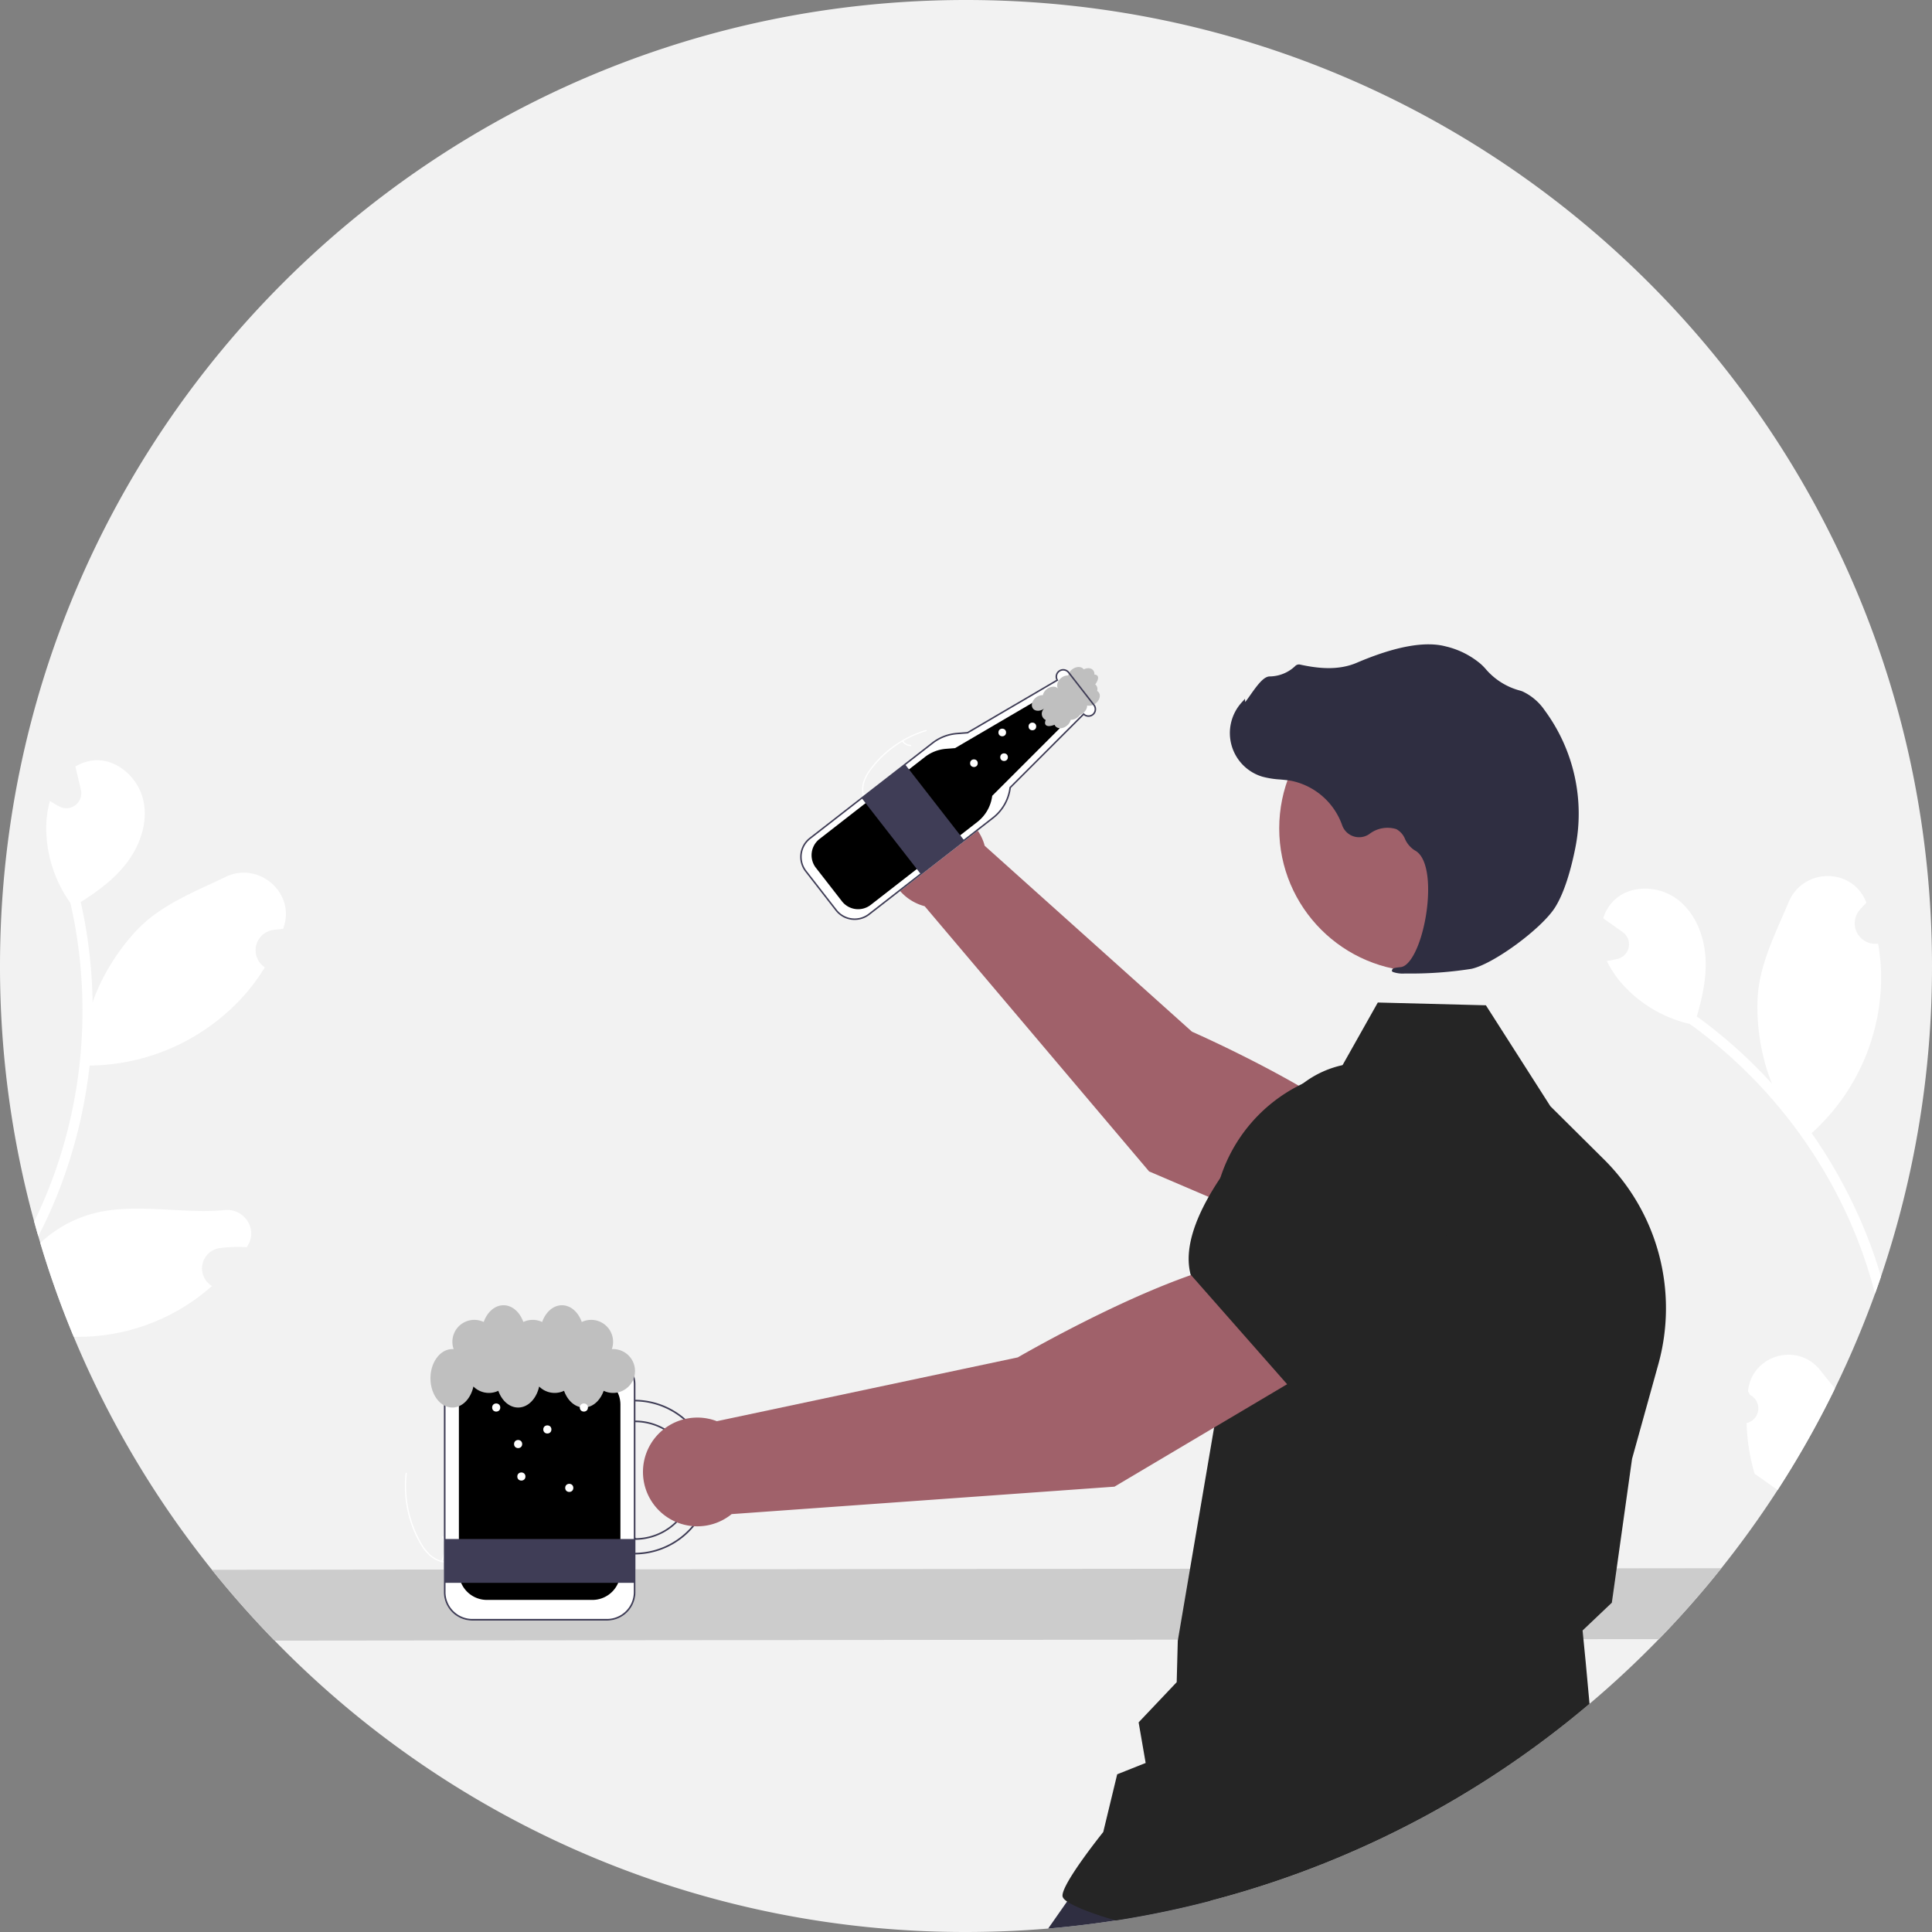 <?xml version="1.0" encoding="UTF-8" standalone="no"?>
<svg
   data-name="Layer 1"
   width="676"
   height="676"
   viewBox="0 0 676 676"
   version="1.1"
   id="svg38"
   sodipodi:docname="new_status.svg"
   inkscape:version="1.2.1 (9c6d41e410, 2022-07-14)"
   xml:space="preserve"
   xmlns:inkscape="http://www.inkscape.org/namespaces/inkscape"
   xmlns:sodipodi="http://sodipodi.sourceforge.net/DTD/sodipodi-0.dtd"
   xmlns="http://www.w3.org/2000/svg"
   xmlns:svg="http://www.w3.org/2000/svg"><rect x="0" y="0" width="676" height="676" fill="#808080" stroke="none"/><defs
     id="defs42" /><sodipodi:namedview
     id="namedview40"
     pagecolor="#ffffff"
     bordercolor="#000000"
     borderopacity="0.25"
     inkscape:showpageshadow="2"
     inkscape:pageopacity="0.0"
     inkscape:pagecheckerboard="0"
     inkscape:deskcolor="#d1d1d1"
     showgrid="false"
     inkscape:zoom="0.59467455"
     inkscape:cx="221.97015"
     inkscape:cy="300.16418"
     inkscape:window-width="1920"
     inkscape:window-height="991"
     inkscape:window-x="-9"
     inkscape:window-y="-9"
     inkscape:window-maximized="1"
     inkscape:current-layer="g2524" /><g
     id="g2524"
     inkscape:label="character"
     sodipodi:insensitive="true"
     style="display:inline"><path
       d="m 938,450 a 337.453,337.453 0 0 1 -17.85,108.68 q -1.02,3 -2.09,5.98 a 338.393,338.393 0 0 1 -53.77,96.05 q -10.32,12.945 -21.87,24.82 -11.55,11.895 -24.25,22.63 a 336.248,336.248 0 0 1 -165.78,75.8 h -0.01 q -11.7,1.815 -23.63,2.83 -14.205,1.2 -28.75,1.21 A 336.94,336.94 0 0 1 358.09,686.05 q -3.315,-3.39 -6.53,-6.88 -8.01,-8.685 -15.41,-17.91 -4.155,-5.19 -8.11,-10.54 A 336.714,336.714 0 0 1 287.8,579.74 332.254,332.254 0 0 1 276.1,546.9 c -0.24,-0.79 -0.47,-1.58 -0.7,-2.37 q -0.75,-2.55 -1.45,-5.13 A 338.38,338.38 0 0 1 262,450 c 0,-186.67 151.33,-338 338,-338 186.67,0 338,151.33 338,338 z"
       transform="translate(-262,-112)"
       fill="#f2f2f2"
       id="path2" /><path
       d="m 692.33,753.02 -6.84,24.07 a 337.63,337.63 0 0 1 -33.1,6.87 h -0.01 q -11.7,1.815 -23.63,2.83 L 651,755 l 3.16,-0.28 z"
       transform="translate(-262,-112)"
       fill="#2f2e41"
       id="path4" /><path
       d="m 864.29,660.71 q -10.32,12.945 -21.87,24.82 l -26.38,0.02 -141.87,0.16 -25.54,0.03 -16.98,0.02 -25.26,0.02 -19.43,0.02 -35.89,0.04 -21.17,0.03 -44.58,0.04 -21.28,0.03 -58.97,0.06 -37.04,0.04 -9.94,0.01 q -3.315,-3.39 -6.53,-6.88 -8.01,-8.685 -15.41,-17.91 l 20.58,-0.02 14.02,-0.01 32.46,-0.04 62.64,-0.06 21.17,-0.02 8.56,-0.01 h 0.03 l 6.72,-0.01 3.01,-0.01 7.71,-0.01 h 3.26 l 22.86,-0.02 49.31,-0.06 21.7,-0.02 20.78,-0.02 19.48,-0.02 27.95,-0.03 149.28,-0.15 z"
       transform="translate(-262,-112)"
       fill="#cccccc"
       id="path6" /><path
       d="m 585.54,429.083 78.525,92.794 66.95,28.659 17.845,-34.688 c -16.371,-19.478 -69.789,-42.858 -69.789,-42.858 l -72.534,-65.059 c -0.13,-0.479 -0.27,-0.957 -0.443,-1.431 a 17.231,17.231 0 1 0 -20.554,22.582 z"
       transform="translate(-262,-112)"
       fill="#a0616a"
       id="path16" /><g
       id="g2588"
       inkscape:label="beer"
       transform="matrix(0.284,0,0,0.284,23.096,409.194)"
       style="display:inline"><path
         d="m 419.927,374.484 a 140.913,140.913 0 0 0 17.318,84.951 60.682,60.682 0 0 0 11.557,15.097 34.804,34.804 0 0 0 16.401,8.157 c 5.662,1.239 11.598,1.85 16.861,4.443 a 21.311,21.311 0 0 1 10.916,13.586 c 2.08,7.192 1.452,14.702 0.583,22.025 -0.965,8.131 -2.096,16.561 0.658,24.478 0.334,0.959 -1.174,1.421 -1.507,0.463 -4.793,-13.775 1.694,-28.132 -0.318,-42.174 -0.939,-6.552 -3.857,-12.861 -9.767,-16.288 -5.168,-2.997 -11.288,-3.632 -17.032,-4.837 a 37.138,37.138 0 0 1 -16.333,-7.378 56.099,56.099 0 0 1 -12.095,-14.597 136.711,136.711 0 0 1 -15.896,-39.661 143.412,143.412 0 0 1 -2.88,-48.626 c 0.113,-1.006 1.648,-0.639 1.535,0.361 z"
         fill="#ffffff"
         id="path1959" /><path
         d="m 462.249,482.44 a 40.748,40.748 0 0 0 1.262,-29.669 c -0.33,-0.96 1.178,-1.423 1.507,-0.463 a 42.385,42.385 0 0 1 -1.376,30.871 c -0.413,0.929 -1.804,0.186 -1.394,-0.738 z"
         fill="#ffffff"
         id="path1963" /><path
         d="M 666.554,555.745 H 500.546 A 35.036,35.036 0 0 1 465.55,520.749 V 264.741 a 35.036,35.036 0 0 1 34.996,-34.996 h 166.008 a 35.036,35.036 0 0 1 34.996,34.996 v 256.008 a 35.036,35.036 0 0 1 -34.996,34.996 z"
         fill="#ffffff"
         id="path2007" /><path
         d="M 648.554,530.322 H 518.546 A 34.535,34.535 0 0 1 484.05,495.826 V 289.665 a 34.535,34.535 0 0 1 34.496,-34.496 h 130.008 a 34.535,34.535 0 0 1 34.496,34.496 v 206.162 a 34.535,34.535 0 0 1 -34.496,34.496 z"
         fill="#000000"
         id="path2009" /><rect
         x="467.022"
         y="455.289"
         width="234"
         height="54"
         fill="#3f3d56"
         id="rect2011" /><path
         d="M 666.554,555.745 H 500.546 A 35.036,35.036 0 0 1 465.55,520.749 V 264.741 a 35.036,35.036 0 0 1 34.996,-34.996 h 166.008 a 35.036,35.036 0 0 1 34.996,34.996 v 256.008 a 35.036,35.036 0 0 1 -34.996,34.996 z m -166.008,-324 a 33.033,33.033 0 0 0 -32.996,32.996 v 256.008 a 33.033,33.033 0 0 0 32.996,32.996 h 166.008 a 33.033,33.033 0 0 0 32.996,-32.996 V 264.741 a 33.033,33.033 0 0 0 -32.996,-32.996 z"
         fill="#3f3d56"
         id="path2015" /><path
         d="m 674.022,221.289 c -0.523,0 -1.042,0.019 -1.559,0.048 a 27.007,27.007 0 0 0 -37.03,-33.438 c -4.328,-12.182 -13.63,-20.61 -24.411,-20.61 -10.781,0 -20.084,8.428 -24.411,20.61 a 27.036,27.036 0 0 0 -23.178,0 c -4.328,-12.182 -13.63,-20.61 -24.411,-20.61 -10.781,0 -20.084,8.428 -24.411,20.61 a 27.006,27.006 0 0 0 -37.024,33.455 c -0.518,-0.04 -1.039,-0.065 -1.564,-0.065 -14.912,0 -27,16.118 -27,36 0,19.882 12.088,36 27,36 12.281,0 22.64,-10.937 25.916,-25.901 a 27.012,27.012 0 0 0 30.673,5.292 c 4.328,12.182 13.63,20.61 24.411,20.61 12.281,0 22.64,-10.937 25.916,-25.901 a 27.012,27.012 0 0 0 30.673,5.292 c 4.328,12.182 13.63,20.61 24.411,20.61 10.781,0 20.083,-8.428 24.411,-20.61 a 27.002,27.002 0 1 0 11.589,-51.39 z"
         fill="#f0f0f0"
         id="path2019"
         style="fill:#bfbfbf" /><circle
         cx="530.022"
         cy="293.289"
         r="5"
         fill="#ffffff"
         id="circle2021" /><circle
         cx="561.022"
         cy="378.289"
         r="5"
         fill="#ffffff"
         id="circle2023" /><circle
         cx="593.022"
         cy="320.289"
         r="5"
         fill="#ffffff"
         id="circle2025" /><circle
         cx="557.022"
         cy="338.289"
         r="5"
         fill="#ffffff"
         id="circle2027" /><circle
         cx="620.022"
         cy="392.289"
         r="5"
         fill="#ffffff"
         id="circle2029" /><circle
         cx="638.022"
         cy="293.289"
         r="5"
         fill="#ffffff"
         id="circle2031" /><path
         d="m 700.55,474.289 v -2 a 93.272,93.272 0 0 0 0,-186.543 v -2 a 95.272,95.272 0 0 1 0,190.543 z"
         fill="#3f3d56"
         id="path2033" /><path
         d="m 701.022,456.289 h -1 v -2.521 h 2 v 0.515 a 71.472,71.472 0 0 0 -1,-142.938 v -2 a 73.472,73.472 0 0 1 0,146.945 z"
         fill="#3f3d56"
         id="path2035" /></g><path
       d="m 741.863,505.307 -17.321,44.344 0.017,0.173 c 1.727,17.037 28.342,32.812 50.366,43.045 a 31.596,31.596 0 0 0 40.984,-13.455 v 0 a 31.666,31.666 0 0 0 -2.022,-33.367 L 796.401,521.56 Z"
       transform="translate(-262,-112)"
       fill="#252525"
       id="path18" /><path
       d="m 842.26,589.29 -9.21,33.15 -5.38,38.31 -1.66,11.78 -0.04,0.25 -10.23,9.72 0.3,3.05 0.8,8.13 1.33,14.48 a 336.484,336.484 0 0 1 -165.78,75.8 c -0.01,0.01 -0.01,0 -0.01,0 -8.17,-2.34 -14.58,-4.88 -17.16,-6.73 -1.02,-0.72 -1.48,-1.36 -1.46,-2.01 0.11,-4.33 12.4,-19.87 14.26,-22.2 l 4.88,-20.2 9.96,-3.96 -2.46,-14.21 13.32,-14.06 0.38,-14.47 0.07,-0.41 4.22,-24.81 8.42,-49.41 0.86,-5.06 -0.78,-39.02 -0.23,-11.82 -0.27,-13.48 a 55.412,55.412 0 0 1 0.76,-10.35 53.313,53.313 0 0 1 1.84,-7.6 55.245,55.245 0 0 1 27.4,-32.29 c 0.51,-0.26 1.02,-0.51 1.54,-0.76 0,0 0,-0.01 0.01,0 a 54.906,54.906 0 0 1 12.55,-4.17 l 1.26,-2.24 12.34,-21.92 37.82,0.97 22.56,35.31 18.83,18.69 A 73.312,73.312 0 0 1 842.26,589.29 Z"
       transform="translate(-262,-112)"
       fill="#252525"
       id="path20" /><circle
       cx="497.699"
       cy="289.85"
       r="50.104"
       fill="#a0616a"
       id="circle22" /><path
       d="m 753.587,452.624 a 136.265,136.265 0 0 0 23.181,-1.62 c 7.599,-1.545 24.599,-14.003 29.339,-21.5 v 0 c 3.521,-5.57 5.772,-14.268 7.042,-20.583 a 60.914,60.914 0 0 0 -10.654,-48.358 19.245,19.245 0 0 0 -7.773,-6.634 c -0.278,-0.109 -0.565,-0.205 -0.855,-0.288 a 23.745,23.745 0 0 1 -11.812,-7.309 19.583,19.583 0 0 0 -1.964,-2.021 29.248,29.248 0 0 0 -12.203,-6.127 c -7.254,-1.941 -17.752,-0.014 -31.202,5.733 -6.757,2.888 -14.147,1.843 -19.832,0.609 a 1.86,1.86 0 0 0 -1.751,0.6 13.132,13.132 0 0 1 -8.925,3.558 c -2.032,0.089 -4.164,2.903 -6.741,6.572 -0.585,0.833 -1.267,1.805 -1.759,2.396 l -0.066,-1.136 -1.149,1.267 a 15.935,15.935 0 0 0 7.194,25.961 31.076,31.076 0 0 0 6.25,0.996 c 1.279,0.115 2.602,0.234 3.87,0.454 a 24.025,24.025 0 0 1 17.853,15.59 6.283,6.283 0 0 0 9.483,3.05 10.381,10.381 0 0 1 9.459,-1.722 6.891,6.891 0 0 1 3.046,3.455 8.98,8.98 0 0 0 3.408,3.976 c 5.15,2.655 5.505,14.417 3.655,24.222 -1.783,9.451 -5.307,16.288 -8.57,16.626 -2.512,0.26 -2.799,0.438 -2.981,0.883 l -0.162,0.398 0.282,0.372 a 10.261,10.261 0 0 0 4.338,0.58 z"
       transform="translate(-262,-112)"
       fill="#2f2e41"
       id="path24" /><path
       d="M 721.133,591.124 701.815,552.609 c -28.041,1.915 -83.695,34.337 -83.695,34.337 l -105.299,22.326 a 19.023,19.023 0 1 0 5.186,32.508 L 651.954,632.178 Z"
       transform="translate(-262,-112)"
       fill="#a0616a"
       id="path26" /><path
       d="m 713.341,597.448 50.454,-37.495 8.887,-32.027 a 34.982,34.982 0 0 0 -10.521,-35.394 v 0 a 34.899,34.899 0 0 0 -47.624,1.537 c -18.987,18.951 -40.642,45.39 -35.99,63.723 l 0.047,0.186 z"
       transform="translate(-262,-112)"
       fill="#252525"
       id="path28" /><path
       d="m 348.48,548.11 c -0.06,0.09 -0.12,0.18 -0.19,0.28 a 48.046,48.046 0 0 0 -6,-0.01 q -1.71,0.105 -3.42,0.33 a 7.179,7.179 0 0 0 -3.08,13.02 l 0.12,0.08 c 0.09,0.06 0.16,0.11 0.25,0.17 a 70.53,70.53 0 0 1 -48.36,17.76 332.254,332.254 0 0 1 -11.7,-32.84 43.491,43.491 0 0 1 19.33,-10.51 c 14.5,-3.5 30.68,0.45 45.19,-0.99 6.98,-0.69 11.83,6.92 7.86,12.71 z"
       transform="translate(-262,-112)"
       fill="#ffffff"
       id="path30" /><path
       d="m 361.17,436.69 c -0.04,0.11 -0.08,0.23 -0.13,0.35 -1.14,0.07 -2.28,0.19 -3.42,0.34 a 7.172,7.172 0 0 0 -3.08,13.01 l 0.12,0.09 a 70.905,70.905 0 0 1 -6.34,8.78 73.507,73.507 0 0 1 -53.01,25.53 c -0.66,0.02 -1.3,0.04 -1.95,0.04 a 174.579,174.579 0 0 1 -10.84,44.02 160.236,160.236 0 0 1 -7.12,15.68 q -0.75,-2.55 -1.45,-5.13 c 0.12,-0.23 0.23,-0.45 0.34,-0.68 a 161.942,161.942 0 0 0 6.99,-16.77 q 2.475,-7.035 4.32,-14.25 a 170.463,170.463 0 0 0 1.04,-79.74 45.362,45.362 0 0 1 -8.46,-25.83 34.649,34.649 0 0 1 1.29,-9.88 c 0.77,0.51 1.58,0.99 2.38,1.44 0.25,0.14 0.51,0.28 0.77,0.42 l 0.09,0.05 a 5.238,5.238 0 0 0 7.59,-5.81 c -0.14,-0.61 -0.29,-1.22 -0.43,-1.83 -0.22,-0.94 -0.45,-1.88 -0.66,-2.82 a 1.567,1.567 0 0 1 -0.08,-0.29 c -0.25,-1.07 -0.51,-2.13 -0.76,-3.2 a 15.118,15.118 0 0 1 6.57,-2.16 c 8.01,-0.64 15.41,6.07 17.18,13.9 1.8,7.84 -1.19,16.18 -6.17,22.48 -4.27,5.39 -9.88,9.52 -15.72,13.2 0.13,0.6 0.28,1.19 0.41,1.78 a 172.448,172.448 0 0 1 3.76,33.33 c 3.56,-10.62 11.27,-21.75 18.25,-27.96 7.95,-7.07 18.43,-11.2 28.19,-15.92 11.71,-5.67 24.69,5.56 20.33,17.83 z"
       transform="translate(-262,-112)"
       fill="#ffffff"
       id="path32" /><path
       d="m 898.92,591.47 c 1.67,2.12 3.4,4.23 5.13,6.35 a 335.122,335.122 0 0 1 -20.06,35.52 q -0.825,-0.585 -1.65,-1.17 a 2.119,2.119 0 0 1 -0.25,-0.16 c -2.05,-1.46 -4.11,-2.9 -6.16,-4.36 v -0.01 a 70.003,70.003 0 0 1 -2.81,-17.7 5.288,5.288 0 0 0 1.23,-9.86 c -0.27,-0.47 -0.46,-0.81 -0.73,-1.29 0.01,-0.12 0.03,-0.25 0.04,-0.37 C 875.23,585.93 891.15,581.57 898.92,591.47 Z"
       transform="translate(-262,-112)"
       fill="#ffffff"
       id="path34" /><path
       d="m 916.87,548.67 q 1.8,4.95 3.28,10.01 -1.02,3 -2.09,5.98 -0.405,-1.575 -0.84,-3.15 a 161.955,161.955 0 0 0 -5.85,-17.2 q -2.79,-6.915 -6.18,-13.54 a 170.356,170.356 0 0 0 -51.96,-60.5 45.35,45.35 0 0 1 -23.43,-13.78 34.858,34.858 0 0 1 -5.57,-8.26 c 0.92,-0.13 1.84,-0.31 2.74,-0.5 0.28,-0.06 0.57,-0.13 0.85,-0.19 l 0.11,-0.02 a 5.241,5.241 0 0 0 1.85,-9.38 c -0.51,-0.37 -1.03,-0.73 -1.54,-1.09 -0.78,-0.57 -1.57,-1.11 -2.36,-1.67 a 2.489,2.489 0 0 1 -0.24,-0.17 c -0.9,-0.64 -1.8,-1.26 -2.69,-1.91 a 15.195,15.195 0 0 1 3.49,-5.96 c 5.59,-5.77 15.57,-5.64 22.09,-0.94 6.53,4.7 9.81,12.93 10.23,20.95 0.37,6.87 -1.11,13.67 -3.06,20.3 0.49,0.36 1,0.7 1.49,1.07 a 171.326,171.326 0 0 1 24.86,22.51 c -4.35,-10.32 -5.93,-23.78 -4.8,-33.05 1.29,-10.56 6.42,-20.59 10.62,-30.58 5.03,-12 22.19,-12.16 27.03,-0.08 0.05,0.12 0.1,0.23 0.14,0.35 q -1.215,1.215 -2.34,2.52 a 7.175,7.175 0 0 0 6.29,11.8 l 0.15,-0.02 a 72.096,72.096 0 0 1 1.06,10.79 73.508,73.508 0 0 1 -22.88,54.2 c -0.48,0.45 -0.95,0.89 -1.44,1.32 a 170.658,170.658 0 0 1 12.45,20.67 172.445,172.445 0 0 1 8.54,19.52 z"
       transform="translate(-262,-112)"
       fill="#ffffff"
       id="path36"
       inkscape:label="path36" /><g
       id="g2145"
       transform="matrix(0.361,0,0,0.361,16.512,367.589)"
       inkscape:label="drink"><g
         id="g2604"
         inkscape:label="bottle"
         transform="matrix(0.74,0,0,0.74,729.821,-371.765)"><path
           d="m 358.222,258.429 a 140.913,140.913 0 0 0 -71.29,49.338 60.682,60.682 0 0 0 -9.334,16.564 34.804,34.804 0 0 0 -1.048,18.287 c 1.089,5.693 2.861,11.391 2.547,17.249 a 21.311,21.311 0 0 1 -8.197,15.38 c -5.794,4.741 -12.945,7.118 -20.02,9.2 -7.855,2.311 -16.05,4.587 -22.246,10.234 -0.751,0.684 -1.768,-0.521 -1.019,-1.204 10.779,-9.825 26.53,-9.509 38.649,-16.882 5.655,-3.44 10.307,-8.606 11.133,-15.387 0.722,-5.93 -1.101,-11.806 -2.253,-17.561 a 37.138,37.138 0 0 1 0.359,-17.919 56.099,56.099 0 0 1 8.663,-16.862 136.711,136.711 0 0 1 30.211,-30.216 143.412,143.412 0 0 1 43.573,-21.776 c 0.969,-0.292 1.235,1.264 0.272,1.554 z"
           transform="translate(-193.155,-174.436)"
           fill="#ffffff"
           id="path1999" /><path
           d="M 275.617,339.804 A 40.748,40.748 0 0 0 303.391,329.293 c 0.753,-0.682 1.771,0.523 1.019,1.204 a 42.385,42.385 0 0 1 -28.924,10.879 c -1.017,-0.014 -0.88,-1.586 0.131,-1.572 z"
           transform="translate(-193.155,-174.436)"
           fill="#ffffff"
           id="path2003" /><path
           d="m 328.02,270.999 a 11.967,11.967 0 0 0 9.972,5.432 c 1.016,0.001 0.879,1.573 -0.131,1.572 a 13.41,13.41 0 0 1 -11.045,-5.984 0.815,0.815 0 0 1 0.092,-1.111 0.792,0.792 0 0 1 1.111,0.092 z"
           transform="translate(-193.155,-174.436)"
           fill="#ffffff"
           id="path2005" /><path
           d="m 239.459,493.511 -39.624,-50.945 a 31.728,31.728 0 0 1 5.566,-44.526 L 365.892,273.213 a 60.595,60.595 0 0 1 32.602,-12.618 l 13.536,-1.048 116.554,-68.269 a 9.996,9.996 0 0 1 16.978,-10.302 l 33.153,42.625 a 9.997,9.997 0 0 1 -14.218,13.879 l -95.342,95.342 a 60.348,60.348 0 0 1 -22.941,40.076 L 283.986,499.076 a 31.728,31.728 0 0 1 -44.526,-5.566 z"
           transform="translate(-193.155,-174.436)"
           fill="#ffffff"
           id="path2013" /><path
           d="m 247.83,481.267 -34.067,-43.801 a 26.919,26.919 0 0 1 4.722,-37.778 l 137.985,-107.322 a 51.741,51.741 0 0 1 27.837,-10.774 l 11.72,-0.908 108.035,-63.279 29.044,37.342 -88.417,88.417 a 51.529,51.529 0 0 1 -19.604,34.34 L 285.607,485.989 a 26.919,26.919 0 0 1 -37.778,-4.722 z"
           transform="translate(-193.155,-174.436)"
           fill="#000000"
           id="path2037" /><path
           d="m 569.045,224.812 c 3.316,0.93 7.572,-0.003 11.141,-2.779 5.231,-4.069 6.998,-10.548 3.947,-14.471 a 6.946,6.946 0 0 0 -2.028,-1.754 8.042,8.042 0 0 0 -1.13,-7.192 6.871,6.871 0 0 0 -1.379,-1.33 c 3.441,-4.763 4.731,-9.02 2.958,-11.3 a 5.043,5.043 0 0 0 -4.085,-1.621 7.554,7.554 0 0 0 -1.441,-5.483 c -2.577,-3.313 -7.764,-3.733 -12.466,-1.337 -0.056,-0.079 -0.103,-0.164 -0.163,-0.242 -3.052,-3.924 -9.766,-3.806 -14.998,0.263 a 13.94,13.94 0 0 0 -5.225,7.942 13.94,13.94 0 0 0 -8.983,3.109 c -5.231,4.069 -6.998,10.548 -3.947,14.471 0.135,0.173 0.285,0.329 0.434,0.487 l -0.062,0.064 c -0.118,-0.187 -0.234,-0.374 -0.372,-0.551 -3.052,-3.924 -9.766,-3.806 -14.998,0.263 a 13.94,13.94 0 0 0 -5.225,7.942 13.94,13.94 0 0 0 -8.983,3.109 c -5.231,4.069 -6.998,10.548 -3.947,14.471 3.052,3.924 9.766,3.806 14.998,-0.263 a 8.987,8.987 0 0 0 1.668,15.228 c -1.105,2.66 -1.214,4.902 -0.09,6.348 1.773,2.28 6.217,2.077 11.68,-0.085 a 6.871,6.871 0 0 0 0.95,1.664 c 3.052,3.924 9.766,3.806 14.998,-0.263 a 13.942,13.942 0 0 0 5.225,-7.941 13.942,13.942 0 0 0 8.983,-3.11 15.494,15.494 0 0 0 3.147,-3.284 15.494,15.494 0 0 0 3.957,-2.242 c 3.568,-2.775 5.521,-6.671 5.436,-10.114 z"
           transform="translate(-193.155,-174.436)"
           fill="#f0f0f0"
           id="path2039"
           style="fill:#bfbfbf" /><path
           d="m 239.459,493.511 -39.624,-50.945 a 31.728,31.728 0 0 1 5.566,-44.526 L 365.892,273.213 a 60.595,60.595 0 0 1 32.602,-12.618 l 13.536,-1.048 116.554,-68.269 a 9.996,9.996 0 0 1 16.978,-10.302 l 33.153,42.625 a 9.997,9.997 0 0 1 -14.218,13.879 l -95.342,95.342 a 60.348,60.348 0 0 1 -22.941,40.076 L 283.986,499.076 a 31.728,31.728 0 0 1 -44.526,-5.566 z m 304.523,-311.306 a 7.996,7.996 0 0 0 -13.211,8.95 l 0.507,0.863 -118.635,69.488 -13.995,1.084 a 58.602,58.602 0 0 0 -31.529,12.203 L 206.629,399.618 a 29.728,29.728 0 0 0 -5.215,41.72 l 39.624,50.945 a 29.728,29.728 0 0 0 41.72,5.215 l 162.227,-126.177 a 58.365,58.365 0 0 0 22.228,-39.087 l 0.043,-0.341 97.207,-97.207 0.707,0.709 a 7.997,7.997 0 0 0 11.966,-10.565 z"
           transform="translate(-193.155,-174.436)"
           fill="#3f3d56"
           id="path2041" /><rect
           x="304.813"
           y="310.798"
           width="72"
           height="126"
           transform="rotate(-37.875,-9.964,568.058)"
           fill="#3f3d56"
           id="rect2043" /><path
           d="m 275.121,346.346 76.129,97.88 55.255,-42.976 -76.129,-97.88 z"
           transform="translate(-193.155,-174.436)"
           fill="#3f3d56"
           id="path2045" /><circle
           cx="304.148"
           cy="77.856"
           r="5"
           fill="#ffffff"
           id="circle2047" /><circle
           cx="264.68"
           cy="85.75"
           r="5"
           fill="#ffffff"
           id="circle2049" /><circle
           cx="267.049"
           cy="118.113"
           r="5"
           fill="#ffffff"
           id="circle2051" /><circle
           cx="227.581"
           cy="126.007"
           r="5"
           fill="#ffffff"
           id="circle2053" /></g></g></g></svg>
